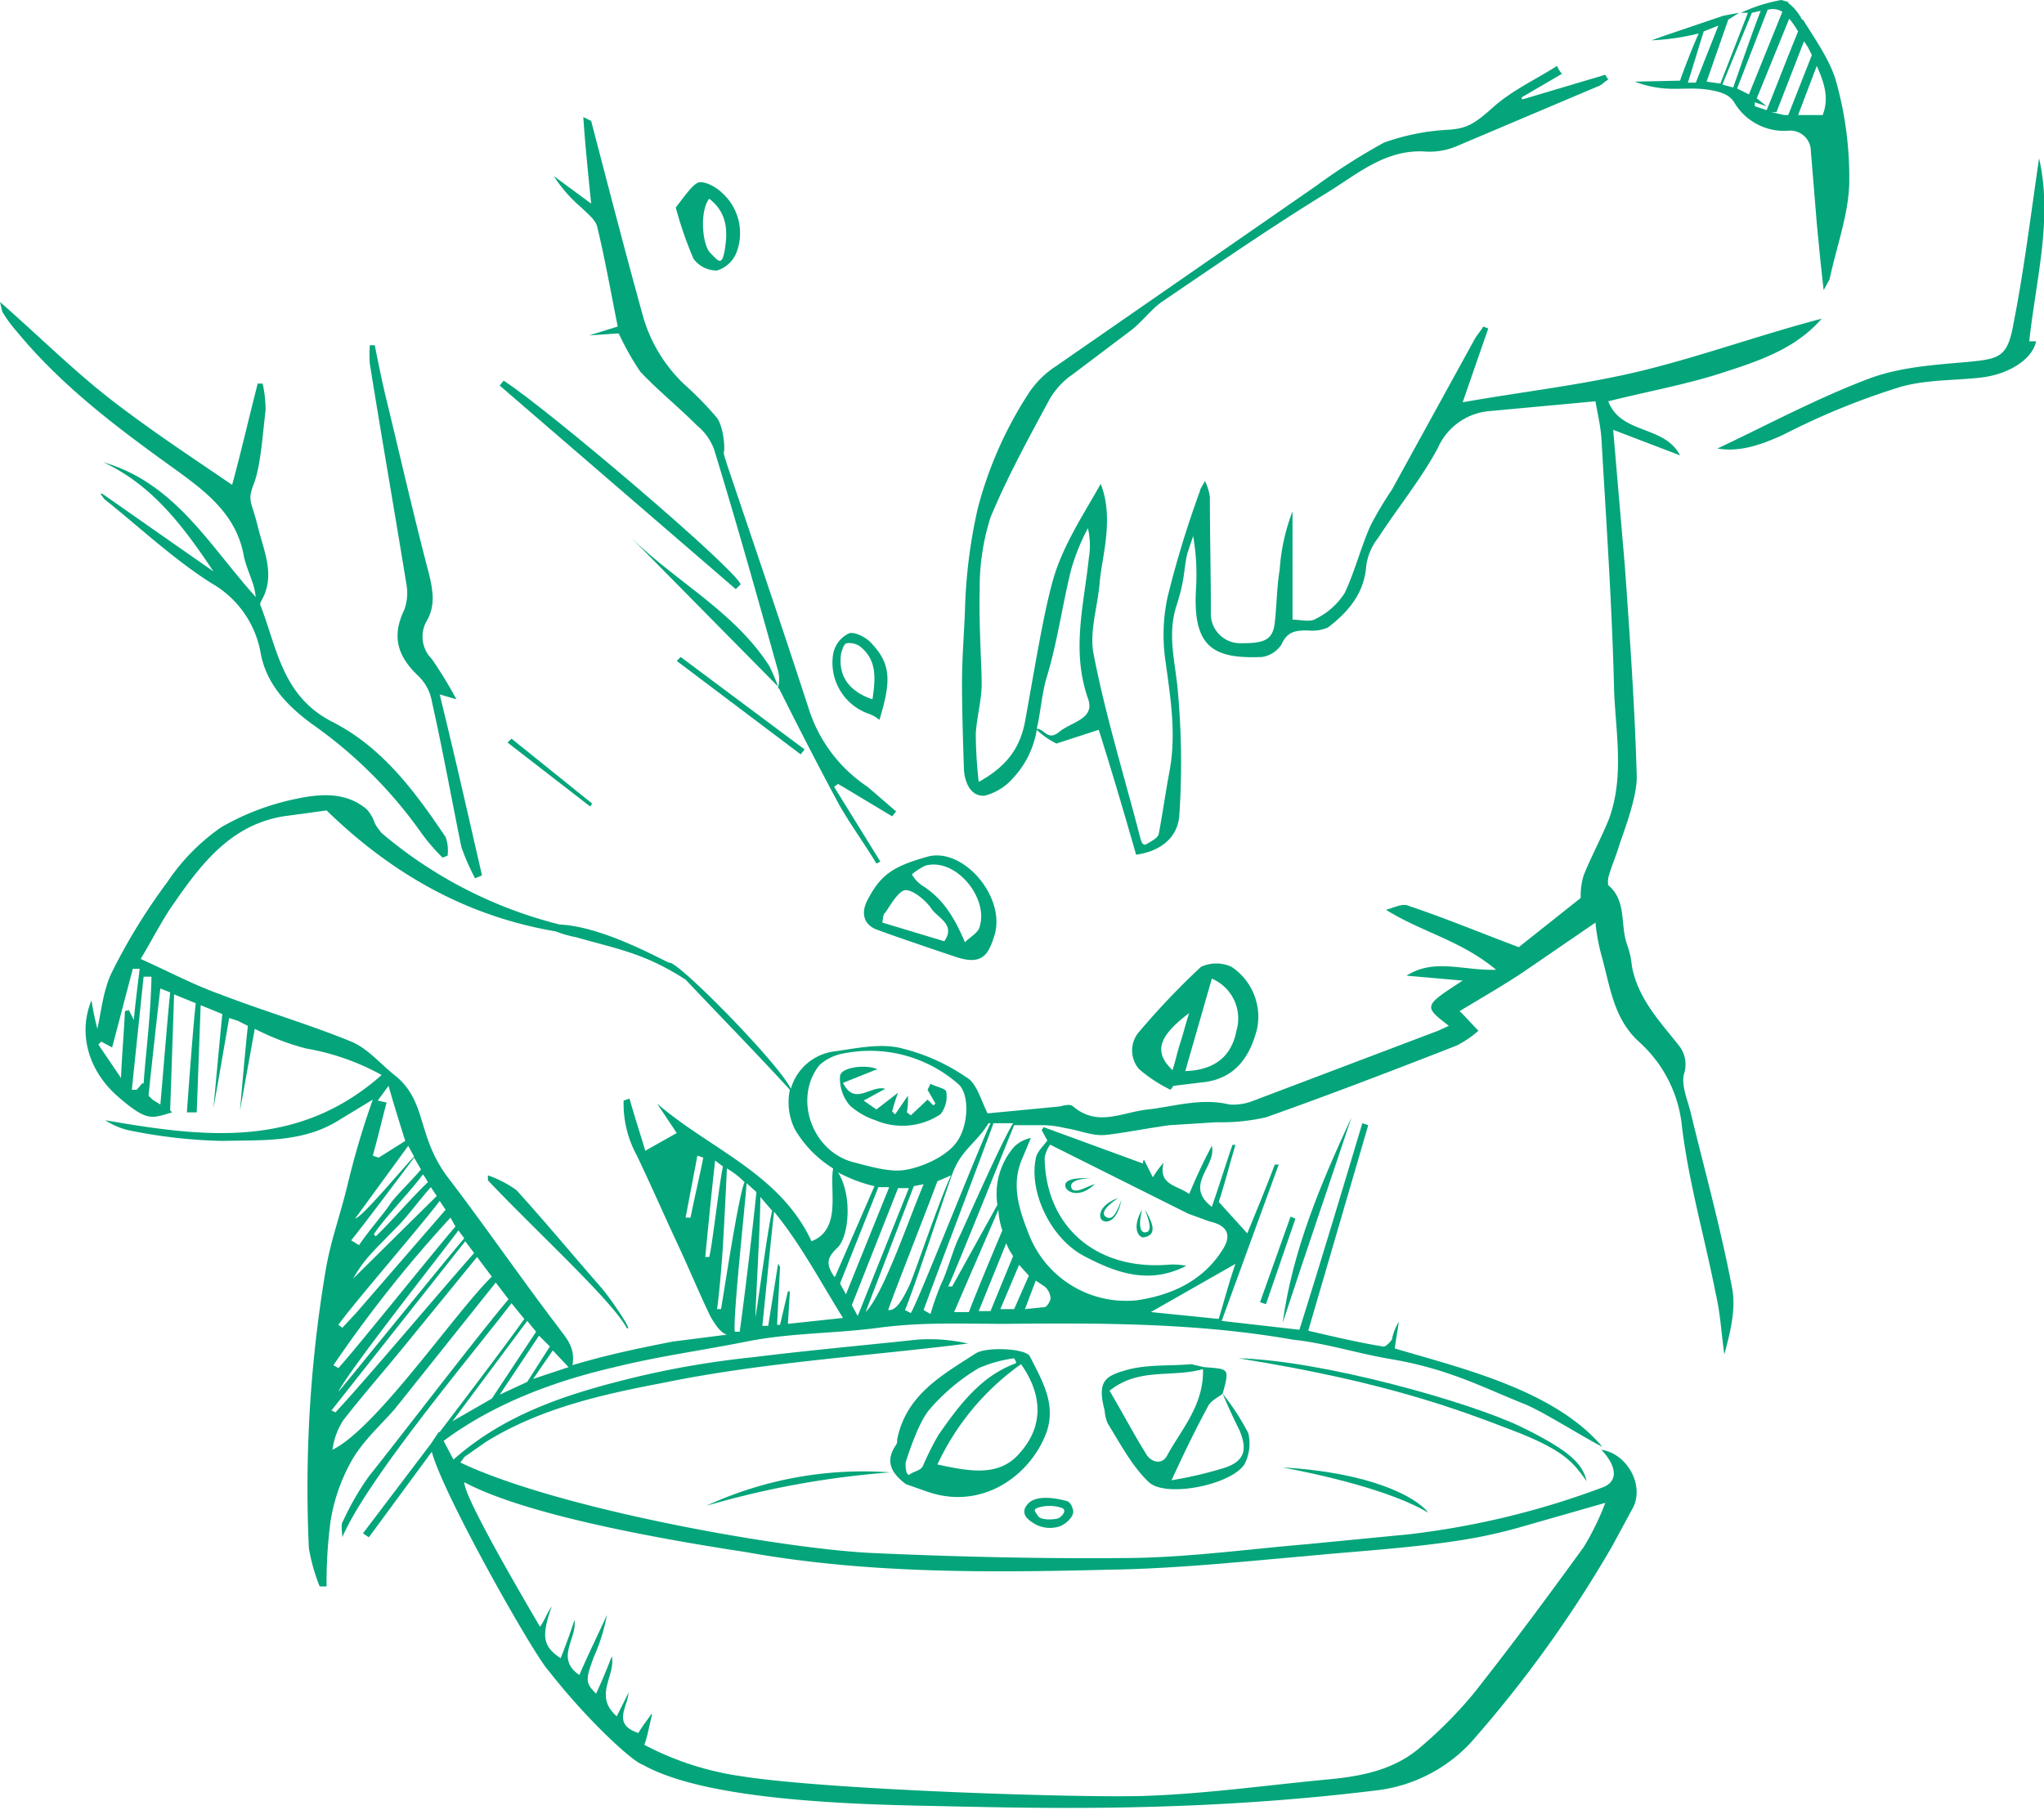 <svg xmlns="http://www.w3.org/2000/svg" viewBox="0 0 207.8 184"><defs><style>.cls-1{fill:#04a57a;}</style></defs><title>Asset 7</title><g id="Layer_2" data-name="Layer 2"><g id="Layer_1-2" data-name="Layer 1"><path class="cls-1" d="M171.9,113.2c-.3-1.3-1-2.8-.7-4a3.1,3.1,0,0,0-.6-3c-1.9-2.4-4.1-4.7-4.7-8a8.7,8.7,0,0,0-.5-2.2c-.7-2,0-4.4-1.9-6a2.2,2.2,0,0,1,.1-1.1c.3-1,.7-1.9,1-2.9s1.8-4.7,1.8-7c-.2-7.1-.7-14.2-1.2-21.3l-1.2-14,6.8,2.6c-1.6-3.1-6-2.1-7.3-5.5,4-1,7.9-1.7,11.6-2.9s7.4-2.4,10.1-5.5c-6.1,1.6-11.9,3.7-17.9,5.2s-12.4,2.2-18.6,3.3l2.6-7.5-.5-.2c-.3.5-.7.9-1,1.5l-8.3,15.1a36,36,0,0,0-2.2,3.7c-1,2.3-1.6,4.7-2.6,6.8a7.3,7.3,0,0,1-2.9,2.6c-.6.4-1.6.1-2.4.1V52a20.1,20.1,0,0,0-1.3,5.9c-.3,1.8-.3,3.6-.5,5.4s-1.1,2.1-3.4,2.1a3,3,0,0,1-3.1-3.2c0-3.9-.1-7.8-.1-11.7a5.4,5.4,0,0,0-.5-1.6c-.3.6-.5.8-.5,1a103.3,103.3,0,0,0-3.3,10.8,18.3,18.3,0,0,0-.2,6.6c.5,3.7,1.1,7.3.4,11.1-.4,2.1-.7,4.3-1.1,6.4-.1.4-.7.7-1.2,1s-.6-.4-.7-.7c-1.6-6.2-3.5-12.3-4.7-18.5-.5-2.3.4-4.9.6-7.4s1.5-6.5.1-10c-1.8,3.2-3.8,6.2-4.8,9.6s-2,9.7-2.9,14.6c-.5,2.6-1.8,4.5-4.7,6.1a45.7,45.7,0,0,1-.3-4.9c.1-1.7.6-3.4.6-5.1s-.3-6.3-.2-9.4a23.5,23.5,0,0,1,1.1-7.5c1.7-4.1,3.9-8.1,6-12a7.8,7.8,0,0,1,2.3-2.5l6.1-4.6c1.1-.9,1.9-2,3-2.8,5.6-3.8,11.1-7.6,16.8-11.1,3.1-1.9,5.9-4.4,9.9-4.2a7,7,0,0,0,3.2-.5l14.4-6.1c.4-.1.7-.5,1.1-.7l-.3-.5-8.4,2.5c-.1,0-.1-.1-.1-.2l4.1-2.4a2.2,2.2,0,0,1-.5-.8c-2.2,1.4-4.6,2.5-6.5,4.2s-2.7,2.2-4.7,2.3a22.8,22.8,0,0,0-6.4,1.3,62,62,0,0,0-6.9,4.4L107.4,37.2a9.6,9.6,0,0,0-2.7,2.6,39.8,39.8,0,0,0-5.3,11.9,52.8,52.8,0,0,0-1.3,10.4c-.1,2.5-.3,4.9-.3,7.4s.1,5.9.2,8.8c.1,1.3.7,2.7,2.1,2.6a5.7,5.7,0,0,0,2.9-1.8,9.4,9.4,0,0,0,2.4-4.9,8.2,8.2,0,0,0,2,1.4l4.3-1.4c1.3,4.1,2.6,8.5,3.8,12.7,2.8-.4,4.3-2,4.4-4.1a80.6,80.6,0,0,0-.2-13c-.3-2.8-1-5.4-.1-8.2s.7-3.5,1.1-5.3l.6-1.8a23,23,0,0,1,.3,5.2c-.4,6.1,1.7,7.3,6.7,7.1a2.9,2.9,0,0,0,2-1.3c.6-1.4,1.6-1.4,2.7-1.4a4,4,0,0,0,2-.3c2.1-1.6,3.7-3.5,3.9-6.3a5.8,5.8,0,0,1,1.2-2.8c2-3.1,4.4-6,6.1-9.2a6.3,6.3,0,0,1,5.2-3.7l10.8-1c.2,1.2.5,2.4.6,3.7.5,8.6,1.1,17.3,1.3,25.9.2,4.3,1,8.6-.5,12.8-.8,2-1.8,3.8-2.6,5.8a7.1,7.1,0,0,0-.3,2.3l-6.3,5c-4-1.5-7.6-3-11.2-4.2-.6-.3-1.5.2-2.3.4,3.7,2.3,7.6,3.1,11.2,6.1-3.4.1-6.3-1.2-9.1.6l5.7.5c-4,2.6-4,2.6-1.4,4.6l-1.1.5-19,7.2a5.6,5.6,0,0,1-2.2.3c-2.9-.7-5.6.2-8.3.5s-5.1,1.8-7.6-.3c-.3-.3-.9-.1-1.4,0l-7.3.7c-.7-1.4-1.1-3.1-2.2-3.7a20.1,20.1,0,0,0-6.9-3c-2.1-.4-4.3.1-6.5.4a5.3,5.3,0,0,0-4.4,3.8c-1.2-2.5-10.6-12.1-12.2-12.8h-.1c-.3,0-6.6-3.7-11.2-3.9a44.7,44.7,0,0,1-18.1-9.3,6.1,6.1,0,0,1-.7-1,3.9,3.9,0,0,0-.8-1.4c-2.1-1.8-4.7-1.6-7.1-1.1a25.5,25.5,0,0,0-7.7,2.9A20.9,20.9,0,0,0,17,89.7a60,60,0,0,0-5.6,9.1c-.9,1.8-1.1,4-1.5,5.8a28.4,28.4,0,0,1-.6-2.9c-1.4,3.4-.3,7.2,2.7,9.8s3.4,2.2,5.5,1.6l-.2-.2.4-11.8,2.2.9c-.3,2.6-.9,11.1-.9,11.1h1l.4-10.9,2.2.9c-.3,3-.9,9.6-.9,9.6l1.6-9.2.9.3,1,.5c-.3,2.7-.8,8.6-.8,8.6l1.5-8.3a25.4,25.4,0,0,0,5.2,2,24.4,24.4,0,0,1,7.7,2.7c-8.6,7.6-18.2,6.3-28.1,4.6a7.7,7.7,0,0,0,2.3,1,52.3,52.3,0,0,0,9.6,1.1c4.1-.1,8.3.2,12-2.2l3.3-2a85.9,85.9,0,0,0-2.6,8.8c-.7,2.9-1.7,5.6-2.2,8.6a133.2,133.2,0,0,0-1.7,28.2,19,19,0,0,0,1.1,3.9h.7a47.8,47.8,0,0,1,.4-6.6,18.4,18.4,0,0,1,2.1-6.1c1.1-2,2.9-3.6,4.4-5.3l10.3-12.9,1.3,1.7c-2.9,3.4-11.7,14.9-14.2,18a27.9,27.9,0,0,0-2.6,4.5c-.3.4-.1,1.1-.1,1.7,2.5-5.9,13.3-18.7,17.2-23.8l1.3,1.6c-1.4,2-5.1,6.9-8.6,11.5h-.1l-.8,1.2h0l-6.9,9.1.6.4,6.4-8.7c1.1,4.3,10.5,20.9,11.9,22.3,3.9,5,8.5,9.2,9.5,9.5,5.8,3.3,18.5,4,28.7,4.2s26.9.8,46.2-1.6a15.6,15.6,0,0,0,9.3-4.8,123.8,123.8,0,0,0,14.4-20l2-3.7c1.4-2.3-.4-5.7-3.1-6.1,1.6,1.7,1.7,3.2.2,3.8a83.4,83.4,0,0,1-19.8,4.8l-10.3,1c-5.9.5-11.8,1.3-17.6,1.4-8.9.1-17.7-.1-26.6-.5s-31.8-4.4-41.9-9.2c.3-.4.4-.6.6-.7l2-1.4c5.5-3.4,11.7-4.8,18-6,10.2-2.1,20.7-2.7,31-4a17.6,17.6,0,0,0-5.1-.4c-5.6.6-11.2,1.1-16.8,1.8a91,91,0,0,0-11.8,2c-6.6,1.6-13.2,3.6-18.6,8.4l-1-1.9c5.1-3.8,11.3-6.1,17.4-7.5,4.4-1.1,8.9-1.7,13.4-2.6s8.9-.8,13.4-1.4,8.5-.4,12.8-.4c9.8-.1,19.6-.1,29.3,1.6,3.6.4,6.5,1.4,10.1,2,5.8,1,9.1,2.8,13.6,4.6,1.9.8,6,3.4,7.8,4.3-4.9-5.8-14.4-8-21.1-10,.1-.9.3-1.8.4-2.7a5.6,5.6,0,0,0-.7,1.8c-.2.3-.7.8-.9.7-2.5-.4-5-1-7.6-1.6l6.1-20.9-.6-.2c-2.1,7-4.2,14-6.4,21l-7.9-.9,5.8-15.9h-.4c-.9,2.4-1.9,4.8-2.8,7l-2.9-3.2c.6-1.8,1.1-3.8,1.7-5.8h-.3c-.7,2-1.3,4-2.1,6.3-2.9-2.2.5-4.1,0-6.2a54,54,0,0,0-2.3,4.9c-1.2-.9-3.2-.9-2.6-3.2a11.8,11.8,0,0,0-1.1,1.5l-.9-1.8a.6.6,0,0,0-.1.4l-10.1-3.7-.2.3.6,1.1.3.4,14,7,2.2.8c1.8.4,2.3,1.4,1.2,3-2,3.1-5.2,4.5-8.6,5a10.6,10.6,0,0,1-11-6.7c-.9-2.3-1.8-4.8-.8-7.4l1-2.4a3.4,3.4,0,0,0-1.7.9,7.3,7.3,0,0,0-1.7,5.9l-4.6,8.3h-.4c1-2.2,5.4-13.2,6.7-16.4h2.8a9.9,9.9,0,0,1,2.4.3c1.4.2,2.7.8,4,.7s4.4-.7,6.6-1l4.8-.3a20.2,20.2,0,0,0,5-.5c6.5-2.3,13-4.8,19.4-7.3a10.7,10.7,0,0,0,2.2-1.5l-1.8-1.9c-.1,0-.1-.2-.1-.1,2.3-1.4,4.6-2.7,6.8-4.2l7-4.8a19.8,19.8,0,0,0,.6,3.3c.9,3.2,1.2,6.4,3.8,8.8a13.3,13.3,0,0,1,4.4,8.7c.7,5.7,2.3,11.2,3.4,16.8.5,2.1.6,4.2.9,6.3.6-2.2,1.2-4.6.8-6.7C174.9,124.7,173.3,119,171.9,113.2ZM110.6,71c.8,2.1-1.7,2.4-2.9,3.4s-1.5-.3-2.3-.3c.4-1.7.5-3.5,1-5.2,1.1-3.6,1.6-7.4,2.5-11a21.7,21.7,0,0,1,1.7-4.2,7.7,7.7,0,0,1,.1,3C110.2,61.5,108.9,66.1,110.6,71ZM75.8,157.8c12.2,2.2,24.5,2.1,36.8,1.8,6.8-.1,13.5-.8,20.3-1.4,5.2-.5,10.5-.8,15.6-1.6a50.5,50.5,0,0,0,5.6-1.2l9.1-2.6a27,27,0,0,1-2.2,4.5c-3.7,5.1-7.4,10.1-11.2,14.9a43.9,43.9,0,0,1-5.7,5.7c-2.6,2.1-5.8,2.7-8.9,3-6.4.6-12.7,1.5-19,1.7s-31.9-.6-40.8-2a30.3,30.3,0,0,1-9.9-3.2c.3-.7.6-2.4.8-3.1h-.1c-.4.6-.9,1.2-1.3,1.9-2.7-.9-1.1-2.6-1-4.1l-1.2,2.4c-2.4-2.1-.1-4.1-.5-6.1-.5,1.3-1,2.5-1.6,3.8-1.1-1.1-1.1-1.4-.2-3.8a18.7,18.7,0,0,0,1.3-4.2c-.9,2-1.9,4-2.8,6.1-2.5-1.7-.2-3.7-.5-5.6-.4,1.3-.9,2.6-1.4,3.9-1.8-1.2-2-2.2-.9-5.3-.6.9-.7,1.4-1.2,2.1-2.4-4.1-7.7-13.2-7.7-14.7C53,153.8,65.3,156.2,75.8,157.8Zm49.8-29.3c-.6,1.7-1.1,3.6-1.7,5.6l-6.9-.7Zm-20.3,1.7.9.6a1.7,1.7,0,0,1,.6,1.2c0,.3-.4.9-.6.9l-2,.2Zm-1.7-1.6,1,1.1-1.5,3.4h-1.4Zm-.6-.9-2.3,5.6H99.5l2.8-6.9A5.4,5.4,0,0,0,103,127.7Zm-1.5-4.7a7.8,7.8,0,0,0,.4,2.1c-1.1,2.6-2.8,6.7-3.4,8.3H97ZM83.3,108.3a4.9,4.9,0,0,1,2.5-1.2,13.6,13.6,0,0,1,11.6,3.1c1.2,1,1.1,4.3-.2,6s-4.2,2.7-5.6,2.8-3.2-.4-4.7-.8C82.6,117.2,80.6,111.7,83.3,108.3Zm1.9,10.9a14.9,14.9,0,0,0,3.7,1.4l-4,9.2h-.1c-.7-1.1-.9-1.8.3-2.9S86.7,121.6,85.2,119.2ZM12.7,102.8c-.1,2.2-.3,4.4-.4,6.8L10,106.2l.3-.3,1.1.6,2.1-8h.7c-.2,1.6-.4,3.2-.6,5.2l-.5-1Zm1.8,7.3-.6.7h-.5l1.2-11.5h.8c-.1,4.4-.6,7.8-.8,10.9Zm1.8,2.2-.8-.5-.4-.4c.3-2.9.8-7.5,1.2-10.9l1,.4C17,103.8,16.5,110.2,16.3,112.3Zm22.1-.4,1.1-1.5c.6,2.1,1.1,3.7,1.7,5.6l-2.7,1.7-.6-.2c.5-1.8.9-3.5,1.4-5.4Zm3.1,4.6.6,1.1c-1.1,1.1-5.2,6.1-6,6.3Zm.6,1.2.7,1.2c-.9,1.1-2.7,2.8-3.2,3.6s-2.1,2.6-3.1,4.1l-.8-.5C36.4,125.3,40.9,119.3,42.1,117.7Zm-3.9,8-.2-.2c1.1-1.7,3.6-4.2,5-6.1a5.6,5.6,0,0,1,.5.8C42,121.6,39.5,124.5,38.2,125.7Zm5.6-5,.6.9L35.9,130c1.2-2.1,2-2.7,4.7-5.5C41.3,123.8,42.9,121.7,43.8,120.7Zm.9,1.4.6.9-9.1,10.5L34.8,135l-.4-.3C35.8,132.7,43,124.4,44.7,122.1Zm1.1,1.7.5.9c-2.4,2.8-10,12.3-11.9,14.4l-.5-.3A130.5,130.5,0,0,1,45.8,123.8Zm.8,1.3h0l.6.8c-1.9,2.2-12.4,15.2-12.8,15.6C35.4,139.4,45.3,126.9,46.6,125.1Zm.7,1.1.9,1.2c-3.2,3.6-11.1,13-14.1,16.2l-.4-.2ZM33.8,147.4a7.2,7.2,0,0,1,1.1-3c2.1-2.7,4.4-5.3,6.5-7.9l7.1-8.7,1.5,2C46.3,133.4,38.3,145.2,33.8,147.4ZM46,144.5l7.6-10.2.9,1.1L50,142.2Zm4.8-2.7,4-6,1.1,1.1-2.3,3.6Zm3.4-1.6,2-2.9,1.6,1.7Zm14.2-3.8c-2.5.5-6.2,1.2-10.2,2.4.3-1.8-.6-2.7-1.4-3.8-3.3-4.3-7.9-10.9-11.2-15.2s-2.1-7.8-5.5-10.5c-1.4-1.1-2.7-2.7-4.4-3.4-4.4-1.8-8.9-3.1-13.3-4.8-2.8-1-5.4-2.4-8.1-3.6,1.2-2,2.1-3.8,3.2-5.4,2.9-4.2,5.9-8.2,11.3-9.1l4.4-.6c6.9,6.7,14.5,10.8,23.3,12.3a12.5,12.5,0,0,0,2.1.6c4.2,1.2,6.9,1.6,11.1,4.3h0c3.3,3.5,7.5,7.8,10.6,11.2a6.2,6.2,0,0,0,.5,4,11.5,11.5,0,0,0,3.9,4c-.4,2.2.9,6.2-2.2,7.4-3.2-6.9-10.4-9.4-15.7-14l2,3L65.6,117c-.5-1.7-1.1-3.5-1.6-5.3l-.6.2a10.9,10.9,0,0,0,1.3,5.5c1.4,2.9,2.7,5.9,4.1,8.9s2.2,5,3.4,7.5c.4.7,1,1.7,1.7,1.9Zm5-8.4c.1-1,.4-7,.5-9.2a8.6,8.6,0,0,1,1.8,1.4c-.6,1.1-2.3,12.5-2.4,12.9h-.4C73.1,131.7,73.3,129.3,73.4,128Zm-1.3-.2h-.4c.3-3.1.6-6.2,1-9.8l.8.6C73.1,120.4,72.4,126.8,72.1,127.8Zm-.6-10.1c-.4,2-.9,4.1-1.3,6.1h-.5l1.2-6.3Zm3.7,17.7h-.5c-.2-1.5,1.1-13.3,1.2-15.1l1,.9C76.6,124.2,75.8,131.1,75.2,135.4Zm2.1-13.7,1.2,1.4c-.5,2.1-1.5,9.9-1.7,10.8C76.8,132.7,77.3,124.5,77.3,121.7Zm2.8,12.9.2-3.3h-.2l-.8,3.4H79l.3-5.9-.2-.3-1,6.3h-.6c.2-1.7.9-9.2,1.2-11.6,2.7,3.3,4.7,7.1,7,10.8Zm5.3-4.1,3.9-9.8h1.1L86,131.6Zm1.2,2.2,4.7-11.9h1.1l-5.2,13Zm1.4.7,4.9-12.8,1-.2C92.3,124.2,89.8,131.6,88,133.4Zm2.3-.2c.1-.5,4.2-10.9,5-13.1l1.4-.6h0c-1.1,2.2-3.8,10.3-4.3,11.3S91.2,133.3,90.3,133.2Zm1.7,0c.8-1.8,3.9-11.3,4.8-13.8s2.4-3.1,3.7-5.2h.2c-1.2,2.5-7.3,18-8.1,19.3Zm5.5-7.4c-.6,1.2-1.2,3.5-1.8,4.7a28.3,28.3,0,0,0-1.1,3.1l-.7-.4c.4-1.2,6.4-17,7.1-19h2C101.7,116.3,98,124.8,97.5,125.8Z"/><path class="cls-1" d="M24.8,56.6c.2.9.6,1.8.9,2.7a7,7,0,0,1,.3,1.4C21.3,55.5,17.8,49.1,10.5,47c5,2.3,8.2,6.6,11.2,11.1L10.4,50.2h-.2c.2.2.3.5.6.7,3.5,2.8,6.9,6,10.7,8.4a10.2,10.2,0,0,1,5,7.1c.6,3.3,2.9,5.5,5.2,7.2a45.6,45.6,0,0,1,11,10.9A19.4,19.4,0,0,0,45,87.2l.5-.2a4,4,0,0,0-.2-1.9c-3.1-4.6-6.4-9.1-11.5-11.7S28.2,66,26.5,61.6c-.1-.1,0-.3,0-.4,1.6-2.6.3-5.2-.3-7.7s-1.1-2.5-.4-4.3.9-5,1.2-7.5a12.4,12.4,0,0,0-.3-2.7h-.5c-.9,3.5-1.7,7-2.6,10.3-4.1-2.8-8.2-5.5-12.1-8.5S4.1,34.3,0,30.7c.2.8.2,1,.3,1.1a13.3,13.3,0,0,0,1.4,1.9c4.7,5.7,10.5,10,16.5,14.3C21.2,50.2,24.1,52.5,24.8,56.6Z"/><path class="cls-1" d="M59.1,21.1c.6.6,1.4,1.2,1.6,1.9.8,3.3,1.4,6.7,2.1,10.2l-2.9.9,3-.2a28.5,28.5,0,0,0,2.2,3.9c1.8,1.9,3.9,3.6,5.8,5.5a5.6,5.6,0,0,1,1.7,2.4c2.3,7.5,4.4,15,6.5,22.5a3.3,3.3,0,0,1,0,1.7h0V70h.1c2,4,4,7.9,6.1,11.8,1.2,2.1,2.6,4,3.8,6l.4-.2-4.7-7.6.4-.3L90.7,83l.4-.5L88.2,80a15,15,0,0,1-6-8c-2.7-8.3-5.5-16.5-8.3-24.8-.1-.4-.4-1.1-.3-1.3s0-2.4-.7-3.4a33.1,33.1,0,0,0-3.2-3.3,15.3,15.3,0,0,1-4.4-7.3c-1.8-6.5-3.5-13.1-5.2-19.6l-.8-.4c.2,3,.5,5.8.8,8.8l-3.8-2.8A14.3,14.3,0,0,0,59.1,21.1Z"/><path class="cls-1" d="M41.3,59.3a5,5,0,0,1-.2,2.7c-1.3,2.7-.7,4.7,1.4,6.7a4.7,4.7,0,0,1,1.4,2.6c1.1,4.9,2,9.9,3,14.8a22.2,22.2,0,0,0,1.4,3.2L49,89c-1.4-6.1-2.8-12.3-4.3-18.4l1.7.5A43.7,43.7,0,0,0,43.9,67a3.2,3.2,0,0,1-.5-3.9c.9-1.6.6-3.1.2-4.8-1.5-5.7-2.8-11.4-4.2-17.2-.5-2-.9-4-1.3-6h-.5a12,12,0,0,0,0,1.9C38.8,44.5,40.1,51.9,41.3,59.3Z"/><path class="cls-1" d="M166.2,8.3a10.8,10.8,0,0,0,3.1.7c1.4.1,2.8-.1,4.2.1s2.3.5,2.8,1.3a5.9,5.9,0,0,0,5.4,2.9,2.1,2.1,0,0,1,2.4,2.1l.6,7.3c.2,2.1.4,4.2.7,6.8l.6-1.1c.7-3.3,1.9-6.5,2-9.7a36.4,36.4,0,0,0-1.3-10.3c-.6-2.2-2.1-4.3-3.4-6.4h-.1A5,5,0,0,0,181.8.3V.2l-.7-.2a16.2,16.2,0,0,0-4.1,1.3h.7l-2.8,7.2-1.4-.2,2.2-6.3,1.1-.7-1.6.3-5.9,2-1.4.5a24.1,24.1,0,0,0,4.8-.7c-.6,1.3-1.6,3.9-1.9,4.8Zm19.1,3.4h-2.5l1.9-5C185.4,8.3,186,9.9,185.3,11.7Zm-1.9-7.5.4.6.4.8-2.4,6.1h-.4l-1.3-.3h.5Zm-1.5-2.3a9.2,9.2,0,0,1,.9,1.3c-1,2.4-2.8,7.1-3.2,8l-1.2-.4v-.4l1.2.4-1-.8Zm-.7-.7-3.4,8.4L176.6,9l3.1-8A1.8,1.8,0,0,1,181.2,1.2Zm-3.1.1.9-.2c-.8,2-2.3,6.4-2.8,7.8l-1.1-.3Zm-4.9,1.9,1.5-.6-2.3,5.8h-.8Z"/><path class="cls-1" d="M104.7,137.9c-.4-.8-4.4-1-5.5-.3-3.4,2.2-7.1,4.2-8,8.8a.7.7,0,0,1-.1.5c-1.1,1.6-.6,2.8,1,4l2,.7c5.7,2.1,10.7-1.6,12.3-6C107.4,142.7,105.9,140.3,104.7,137.9ZM93.8,149.1c-.2.4-.9.5-1.3.8s-.5-1-.4-1.3,1.2-3.9,2.4-5.3a20.3,20.3,0,0,1,5-4.2,13.6,13.6,0,0,1,3.6-1c.1.2.2.3.2.5-3.6,1.3-5.8,4.3-7.9,7.3A31.8,31.8,0,0,0,93.8,149.1Zm9.9-1.4c-2.1,2.5-5.1,1.9-8.4,1.2a25.9,25.9,0,0,1,8.5-10.2C106,141.8,106.1,145,103.7,147.7Z"/><path class="cls-1" d="M206.3,34.7c.7-6.4,2.4-12.5,1-18.6-.8,5.4-1.5,11.2-2.6,16.8-.6,3.4-1.4,3.6-4.7,3.9s-6.8.5-10,1.7c-5.3,2-10.3,4.7-15.4,7.1,2.3.4,4.5-.4,6.7-1.4A73.8,73.8,0,0,1,193,39.4c2.6-.8,5.5-.7,8.3-1s5.3-1.8,5.7-3.7h-.7Z"/><path class="cls-1" d="M119.3,110.4l3.3-.4c2.7-.4,4.4-2.2,5.2-5.4a6.1,6.1,0,0,0-2.6-6.3,3.7,3.7,0,0,0-3.1,0,76.5,76.5,0,0,0-6.2,6.5,2.9,2.9,0,0,0-.1,3.9,14.8,14.8,0,0,0,3.2,2.1Zm3.9-10.9a4.4,4.4,0,0,1,2.5,5.3c-.5,2.6-2.2,4-5.2,4.1Zm-2.3,3.5c-.4,1.2-.6,2.1-.9,3s-.5,1.9-.8,2.8C117.3,107,117.7,105.4,120.9,103Z"/><path class="cls-1" d="M122.4,139l-1.3-.3c-2.2.2-4.5,0-6.6.6s-3,1.1-2.2,4.1a4.2,4.2,0,0,0,.3,1.3c1.3,2.1,2.5,4.4,4.2,6s8.3.3,9.7-1.8a4.5,4.5,0,0,0,.4-3.2,24.8,24.8,0,0,0-2.6-4h0C125,139.1,125,139.2,122.4,139Zm-5.9,8.8c-1.3-2.1-2.4-4.2-3.7-6.4,3-2.4,6.3-1.3,9.5-2.2.1,3.6-2.1,6-3.6,8.7C118.2,149,117,148.7,116.5,147.8Zm9.5-2.4c.8,1.9.6,3.1-1.4,3.8a39.6,39.6,0,0,1-5.5,1.3c1.2-2.6,2.4-5.1,3.7-7.5.3-.6,1-.9,1.5-1.3C124.8,142.9,125.4,144.2,126,145.4Z"/><path class="cls-1" d="M88.2,91.5c-.7,1.3-.4,2.5.9,3s5.4,1.9,8.1,2.8,3.3-.3,3.9-2.2c1.2-3.9-3.2-9-6.8-8S89.5,89,88.2,91.5ZM94.1,88c3.1-.8,6.4,3.3,5.5,6.2-.1.6-.9,1-1.5,1.6-1.1-2.6-2.3-4.5-4.4-5.8a3.6,3.6,0,0,1-1-1.1A6.7,6.7,0,0,1,94.1,88ZM90,92.8c.6-.9,1.4-2.3,2.1-2.3s2,1,2.6,1.9S97.2,94,96,95.7l-6.3-1.9C89.8,93.2,89.8,92.9,90,92.8Z"/><path class="cls-1" d="M75.3,59.4c-.8-1.8-19.6-17.8-24.1-20.7l-.4.5,24,20.7Z"/><path class="cls-1" d="M72.9,27.5a3.1,3.1,0,0,0,2-1.9,5.5,5.5,0,0,0-1.5-6c-.6-.6-1.9-1.3-2.5-1s-1.5,1.6-2.2,2.5a39,39,0,0,0,1.8,5.2A2.9,2.9,0,0,0,72.9,27.5Zm-.8-7.3c1.8,1.4,1.9,3.2,1.6,5.1s-.7,1.2-1.5.4S71.1,21.5,72.1,20.2Z"/><path class="cls-1" d="M106.6,115.8c-.5.7-1.2,1.3-1.3,2-.7,3.4,1.5,8.1,4.9,9.9s6.7,2.9,10.4,1a6.7,6.7,0,0,0-2-.1c-7.2.5-12.3-3.9-12.4-10.9a3.4,3.4,0,0,1,.7-1.5Z"/><path class="cls-1" d="M88.4,72.6a3.3,3.3,0,0,1,1,.6c1.3-4.2,1.1-5.8-.9-7.9-.6-.6-1.7-1.1-2.2-.9a2.9,2.9,0,0,0-1.6,2.1A5.5,5.5,0,0,0,88.4,72.6Zm-2.9-6.1c.1-.4.3-1.1.6-1.1a1.9,1.9,0,0,1,1.3.3c1.8,1.4,1.6,3.3,1.3,5.4C86.3,70.3,85.2,68.7,85.5,66.5Z"/><path class="cls-1" d="M52.5,121a11.3,11.3,0,0,0-2.9-1.5v.5c4.7,5,12.6,12.2,14.1,15,.8.6-1.5-2.8-2.5-4C58.3,127.7,55.5,124.3,52.5,121Z"/><path class="cls-1" d="M130.4,134.5c2.3-7,4.7-14,7-20.9C134.3,120.3,131.4,127.1,130.4,134.5Z"/><path class="cls-1" d="M64,54.5,79.1,69.8a18.9,18.9,0,0,0-.9-2.1C74.6,62.1,68.6,59.1,64,54.5Z"/><path class="cls-1" d="M68.8,67.2l12.6,9.5.4-.5L69.2,66.8Z"/><path class="cls-1" d="M60,82l.2-.3L52,75.1l-.4.4Z"/><path class="cls-1" d="M128.1,132.4l.6.2,3-8.7-.5-.2Z"/><path class="cls-1" d="M176.7,1.4Z"/><path class="cls-1" d="M89,113.9a7,7,0,0,0,6.6-.6,2.9,2.9,0,0,0,.6-2.3c0-.3-1-.5-1.6-.8l-.3.6.8,1.4-.2.2-.6-.6-1.7,1.6-.4-.3a7.6,7.6,0,0,0,.1-1.7L91,113.3l-.3-.3a18.3,18.3,0,0,1,.6-1.9l-2.2,1.7-1.3-.9,2.2-1.2c-1.5-.4-3.1,1.8-4.3-.6l3.5-1.4c-1.2-.5-3.7-.2-3.8.7a4.2,4.2,0,0,0,1,3A7.4,7.4,0,0,0,89,113.9Z"/><path class="cls-1" d="M105.3,155a3.2,3.2,0,0,0,2.4.2c.8-.3,1.5-1.1,1.4-1.6s-.3-.9-.7-1-2.9-.8-3.9.3S104.8,154.7,105.3,155Zm.2-1.7a3.9,3.9,0,0,1,2.4,0c.7.2,0,1-.4,1.1s-1.7.2-2-.3S105,153.5,105.5,153.3Z"/><path class="cls-1" d="M161.3,150.6c-.4-1.7-1.5-3-6.6-5.5s-20.3-6.8-28.8-7c15,2.4,22.3,5.2,27.8,7.3S160,148.8,161.3,150.6Z"/><path class="cls-1" d="M145.2,153.8c-1.2-1.6-5.9-4.1-14.8-4.6C137.8,150.6,142.7,152.3,145.2,153.8Z"/><path class="cls-1" d="M90.5,149.7a38.1,38.1,0,0,0-18.7,3.4A91.2,91.2,0,0,1,90.5,149.7Z"/><path class="cls-1" d="M110.9,119.8c-1.8-.1-2.7.2-2.6.8s1.4,1.3,3-.2c-.6.1-2.2,1.2-2.4.3S110.9,119.8,110.9,119.8Z"/><path class="cls-1" d="M113.7,121.8c-2,.7-2.1,2-1.6,2.3s1.5,0,1.9-2.1c-.3.8-.8,2.3-1.6,1.7S113.7,121.8,113.7,121.8Z"/><path class="cls-1" d="M116.3,125.8c1.1-.2,1.2-1,.1-2.8.3.8.9,2.3,0,2.3s-.3-2.3-.3-2.3C115,124.9,115.8,125.9,116.3,125.8Z"/></g></g></svg>